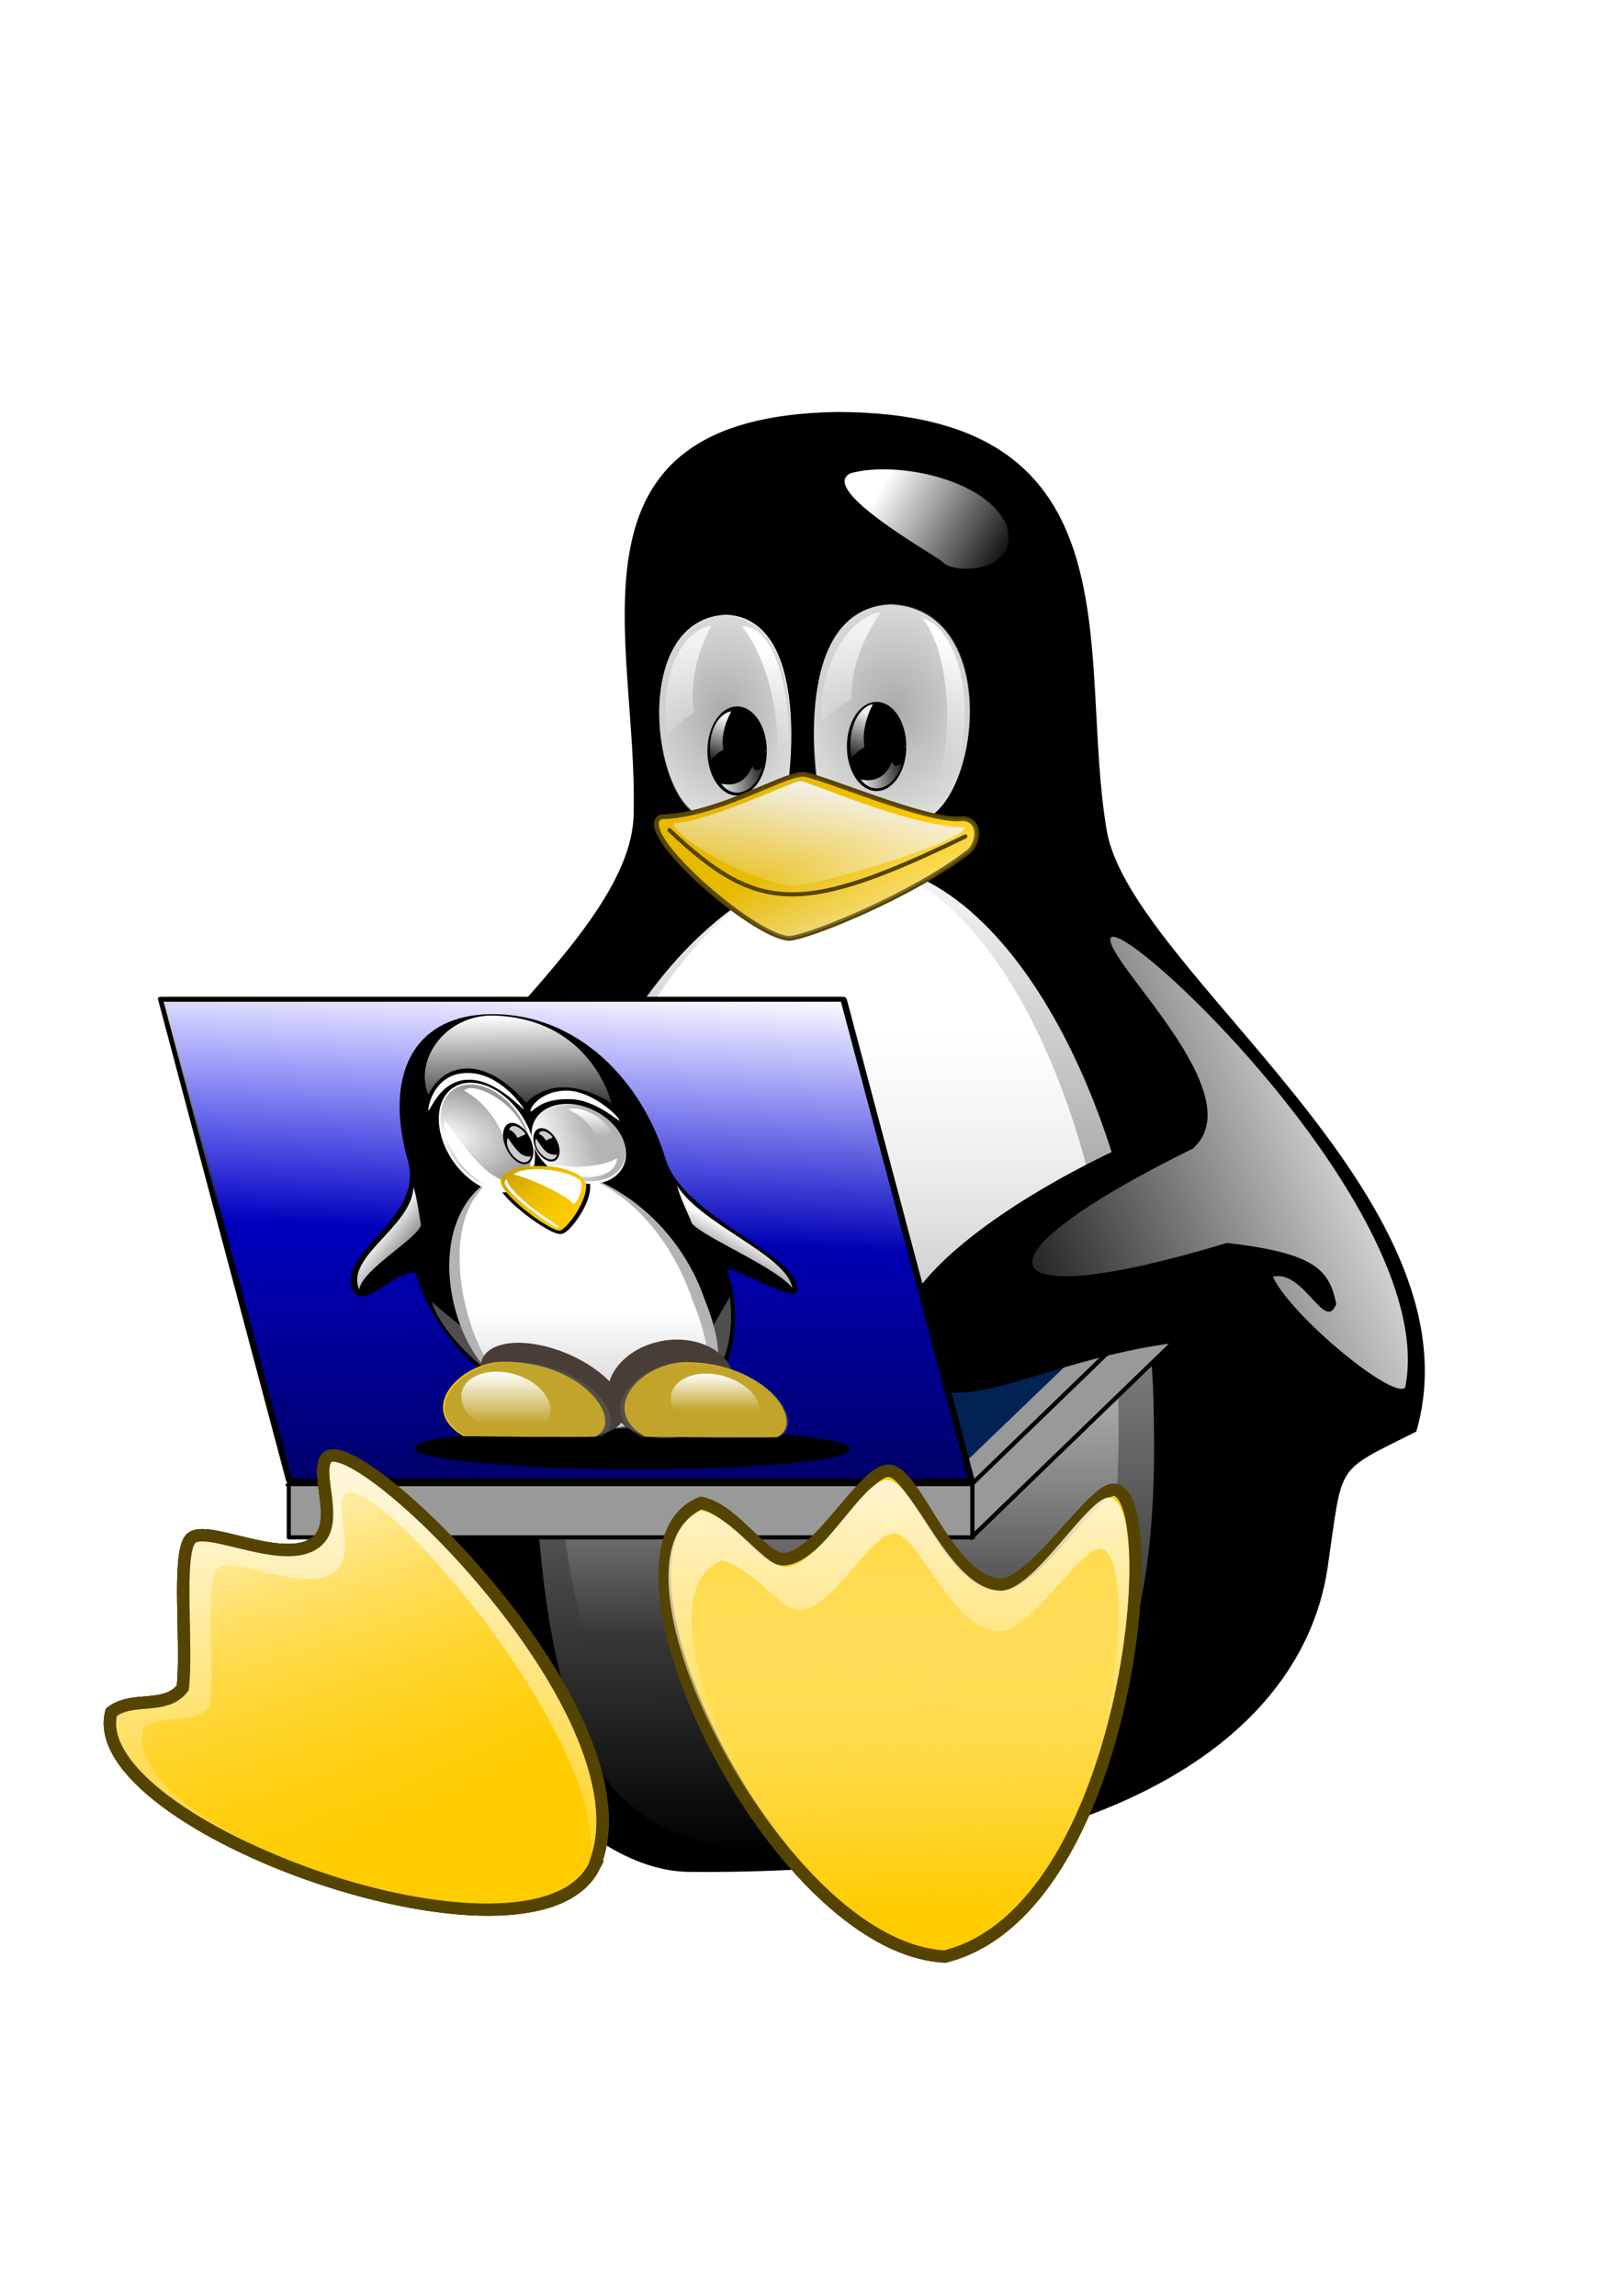 <?xml version="1.0" encoding="UTF-8" standalone="no"?>
<!-- Created with Inkscape (http://www.inkscape.org/) -->

<svg
   xmlns:dc="http://purl.org/dc/elements/1.1/"
   xmlns:cc="http://creativecommons.org/ns#"
   xmlns:rdf="http://www.w3.org/1999/02/22-rdf-syntax-ns#"
   xmlns:svg="http://www.w3.org/2000/svg"
   xmlns="http://www.w3.org/2000/svg"
   xmlns:xlink="http://www.w3.org/1999/xlink"
   xmlns:sodipodi="http://sodipodi.sourceforge.net/DTD/sodipodi-0.dtd"
   xmlns:inkscape="http://www.inkscape.org/namespaces/inkscape"
   width="210mm"
   height="297mm"
   id="svg2"
   version="1.1"
   inkscape:version="0.47 r22583"
   sodipodi:docname="Tux_laptop_v1-1.svg">
  <defs
     id="defs4">
    <linearGradient
       inkscape:collect="always"
       id="linearGradient3936">
      <stop
         style="stop-color:#ffcc00;stop-opacity:1;"
         offset="0"
         id="stop3938" />
      <stop
         style="stop-color:#ffcc00;stop-opacity:0;"
         offset="1"
         id="stop3940" />
    </linearGradient>
    <linearGradient
       inkscape:collect="always"
       id="linearGradient3915">
      <stop
         style="stop-color:#ffd42a;stop-opacity:1;"
         offset="0"
         id="stop3919" />
      <stop
         style="stop-color:#ffd42a;stop-opacity:0"
         offset="1"
         id="stop3921" />
    </linearGradient>
    <linearGradient
       inkscape:collect="always"
       id="linearGradient3904">
      <stop
         style="stop-color:#fff6d5;stop-opacity:1;"
         offset="0"
         id="stop3906" />
      <stop
         style="stop-color:#fff6d5;stop-opacity:0;"
         offset="1"
         id="stop3908" />
    </linearGradient>
    <linearGradient
       inkscape:collect="always"
       id="linearGradient3894">
      <stop
         style="stop-color:#fff6d5;stop-opacity:1;"
         offset="0"
         id="stop3896" />
      <stop
         style="stop-color:#fff6d5;stop-opacity:0;"
         offset="1"
         id="stop3898" />
    </linearGradient>
    <linearGradient
       inkscape:collect="always"
       id="linearGradient3102">
      <stop
         style="stop-color:#ffffff;stop-opacity:1;"
         offset="0"
         id="stop3104" />
      <stop
         style="stop-color:#ffffff;stop-opacity:0;"
         offset="1"
         id="stop3106" />
    </linearGradient>
    <linearGradient
       inkscape:collect="always"
       id="linearGradient3084">
      <stop
         style="stop-color:#000000;stop-opacity:1;"
         offset="0"
         id="stop3086" />
      <stop
         style="stop-color:#000000;stop-opacity:0;"
         offset="1"
         id="stop3088" />
    </linearGradient>
    <linearGradient
       id="linearGradient4592"
       inkscape:collect="always">
      <stop
         id="stop4594"
         offset="0"
         style="stop-color:#000000;stop-opacity:1" />
      <stop
         id="stop4596"
         offset="1"
         style="stop-color:#ffffff;stop-opacity:0" />
    </linearGradient>
    <linearGradient
       inkscape:collect="always"
       id="linearGradient3923">
      <stop
         style="stop-color:#ffffff;stop-opacity:1;"
         offset="0"
         id="stop3925" />
      <stop
         style="stop-color:#ffffff;stop-opacity:0;"
         offset="1"
         id="stop3927" />
    </linearGradient>
    <linearGradient
       inkscape:collect="always"
       id="linearGradient3913">
      <stop
         style="stop-color:#000000;stop-opacity:1;"
         offset="0"
         id="stop3915" />
      <stop
         style="stop-color:#000000;stop-opacity:0;"
         offset="1"
         id="stop3917" />
    </linearGradient>
    <linearGradient
       inkscape:collect="always"
       id="linearGradient3903">
      <stop
         style="stop-color:#000000;stop-opacity:1;"
         offset="0"
         id="stop3905" />
      <stop
         style="stop-color:#000000;stop-opacity:0;"
         offset="1"
         id="stop3907" />
    </linearGradient>
    <linearGradient
       inkscape:collect="always"
       id="linearGradient3868">
      <stop
         style="stop-color:#ffffff;stop-opacity:1;"
         offset="0"
         id="stop3870" />
      <stop
         style="stop-color:#ffffff;stop-opacity:0;"
         offset="1"
         id="stop3872" />
    </linearGradient>
    <linearGradient
       inkscape:collect="always"
       id="linearGradient3717">
      <stop
         style="stop-color:#fff6d5;stop-opacity:1;"
         offset="0"
         id="stop3719" />
      <stop
         style="stop-color:#fff6d5;stop-opacity:0;"
         offset="1"
         id="stop3721" />
    </linearGradient>
    <linearGradient
       inkscape:collect="always"
       id="linearGradient3706">
      <stop
         style="stop-color:#d4aa00;stop-opacity:1;"
         offset="0"
         id="stop3708" />
      <stop
         style="stop-color:#d4aa00;stop-opacity:0;"
         offset="1"
         id="stop3710" />
    </linearGradient>
    <linearGradient
       inkscape:collect="always"
       id="linearGradient3692">
      <stop
         style="stop-color:#fff6d5;stop-opacity:1;"
         offset="0"
         id="stop3694" />
      <stop
         style="stop-color:#fff6d5;stop-opacity:0;"
         offset="1"
         id="stop3696" />
    </linearGradient>
    <linearGradient
       inkscape:collect="always"
       id="linearGradient3681">
      <stop
         style="stop-color:#000000;stop-opacity:1;"
         offset="0"
         id="stop3683" />
      <stop
         style="stop-color:#d4aa00;stop-opacity:0.247"
         offset="1"
         id="stop3685" />
    </linearGradient>
    <linearGradient
       inkscape:collect="always"
       id="linearGradient3984">
      <stop
         style="stop-color:#ffffff;stop-opacity:1;"
         offset="0"
         id="stop3986" />
      <stop
         style="stop-color:#ffffff;stop-opacity:0;"
         offset="1"
         id="stop3988" />
    </linearGradient>
    <linearGradient
       inkscape:collect="always"
       id="linearGradient3874">
      <stop
         style="stop-color:#ececec;stop-opacity:1;"
         offset="0"
         id="stop3876" />
      <stop
         style="stop-color:#ececec;stop-opacity:0;"
         offset="1"
         id="stop3878" />
    </linearGradient>
    <linearGradient
       inkscape:collect="always"
       id="linearGradient3837">
      <stop
         style="stop-color:#ffcc00;stop-opacity:1;"
         offset="0"
         id="stop3839" />
      <stop
         style="stop-color:#aa8800;stop-opacity:0.384"
         offset="1"
         id="stop3841" />
    </linearGradient>
    <linearGradient
       inkscape:collect="always"
       id="linearGradient3801">
      <stop
         style="stop-color:#ffffff;stop-opacity:1;"
         offset="0"
         id="stop3803" />
      <stop
         style="stop-color:#ffffff;stop-opacity:0;"
         offset="1"
         id="stop3805" />
    </linearGradient>
    <linearGradient
       inkscape:collect="always"
       id="linearGradient3710">
      <stop
         style="stop-color:#ffffff;stop-opacity:1;"
         offset="0"
         id="stop3712" />
      <stop
         style="stop-color:#ffffff;stop-opacity:0;"
         offset="1"
         id="stop3714" />
    </linearGradient>
    <linearGradient
       inkscape:collect="always"
       id="linearGradient3691">
      <stop
         style="stop-color:#f2f2f2;stop-opacity:1;"
         offset="0"
         id="stop3693" />
      <stop
         style="stop-color:#f2f2f2;stop-opacity:0;"
         offset="1"
         id="stop3695" />
    </linearGradient>
    <linearGradient
       inkscape:collect="always"
       id="linearGradient3656">
      <stop
         style="stop-color:#999999;stop-opacity:1;"
         offset="0"
         id="stop3658" />
      <stop
         style="stop-color:#999999;stop-opacity:0.209"
         offset="1"
         id="stop3660" />
    </linearGradient>
    <inkscape:perspective
       sodipodi:type="inkscape:persp3d"
       inkscape:vp_x="80.626215 : 94.447313 : 1"
       inkscape:vp_y="-958.52057 : 240.15913 : 0"
       inkscape:vp_z="337.68623 : 226.30462 : 1"
       inkscape:persp3d-origin="309.72132 : 63.575455 : 1"
       id="perspective10" />
    <inkscape:perspective
       id="perspective2824"
       inkscape:persp3d-origin="0.5 : 0.33333333 : 1"
       inkscape:vp_z="1 : 0.5 : 1"
       inkscape:vp_y="0 : 1000 : 0"
       inkscape:vp_x="0 : 0.5 : 1"
       sodipodi:type="inkscape:persp3d" />
    <radialGradient
       inkscape:collect="always"
       xlink:href="#linearGradient3656"
       id="radialGradient3662"
       cx="285.757"
       cy="360.703"
       fx="285.757"
       fy="360.703"
       r="14.329"
       gradientTransform="matrix(1.647,-3.7435347e-7,4.8420261e-7,2.131,-188.159,-410.122)"
       gradientUnits="userSpaceOnUse" />
    <linearGradient
       inkscape:collect="always"
       xlink:href="#linearGradient3691"
       id="linearGradient3697"
       x1="276.459"
       y1="342.365"
       x2="269.549"
       y2="365.76"
       gradientUnits="userSpaceOnUse" />
    <radialGradient
       inkscape:collect="always"
       xlink:href="#linearGradient3656"
       id="radialGradient3701"
       gradientUnits="userSpaceOnUse"
       gradientTransform="matrix(-1.934,-4.0604708e-7,-5.6850029e-7,2.311,872.406,-475.934)"
       cx="285.757"
       cy="360.703"
       fx="285.757"
       fy="360.703"
       r="14.329" />
    <linearGradient
       inkscape:collect="always"
       xlink:href="#linearGradient3691"
       id="linearGradient3705"
       gradientUnits="userSpaceOnUse"
       x1="276.459"
       y1="342.365"
       x2="269.549"
       y2="365.76"
       gradientTransform="matrix(1.039,0,-0.127,1,69.532,-2.932)" />
    <linearGradient
       inkscape:collect="always"
       xlink:href="#linearGradient3710"
       id="linearGradient3716"
       x1="290.589"
       y1="344.374"
       x2="296.715"
       y2="367.698"
       gradientUnits="userSpaceOnUse" />
    <linearGradient
       inkscape:collect="always"
       xlink:href="#linearGradient3710"
       id="linearGradient3720"
       gradientUnits="userSpaceOnUse"
       x1="292.814"
       y1="342.542"
       x2="302.619"
       y2="372.095"
       gradientTransform="matrix(0.751,0,-0.098,1,144.597,-1.71)" />
    <linearGradient
       inkscape:collect="always"
       xlink:href="#linearGradient3691"
       id="linearGradient3750"
       gradientUnits="userSpaceOnUse"
       x1="276.459"
       y1="342.365"
       x2="269.549"
       y2="365.76"
       gradientTransform="matrix(0.465,0,0,0.441,153.981,208.583)" />
    <linearGradient
       inkscape:collect="always"
       xlink:href="#linearGradient3691"
       id="linearGradient3754"
       gradientUnits="userSpaceOnUse"
       gradientTransform="matrix(0.491,0,0,0.491,178.089,189.977)"
       x1="276.459"
       y1="342.365"
       x2="269.549"
       y2="365.76" />
    <linearGradient
       inkscape:collect="always"
       xlink:href="#linearGradient3691"
       id="linearGradient3758"
       gradientUnits="userSpaceOnUse"
       gradientTransform="matrix(-0.187,-0.382,0.231,-0.308,287.758,585.341)"
       x1="283.096"
       y1="336.313"
       x2="267.447"
       y2="370.051" />
    <linearGradient
       inkscape:collect="always"
       xlink:href="#linearGradient3691"
       id="linearGradient3768"
       gradientUnits="userSpaceOnUse"
       gradientTransform="matrix(-0.187,-0.382,0.231,-0.308,256.942,586.287)"
       x1="283.096"
       y1="336.313"
       x2="267.447"
       y2="370.051" />
    <linearGradient
       inkscape:collect="always"
       xlink:href="#linearGradient3801"
       id="linearGradient3807"
       x1="316.483"
       y1="309.364"
       x2="345.369"
       y2="326.475"
       gradientUnits="userSpaceOnUse"
       gradientTransform="matrix(2.214,0,0,2.214,-271.332,-444.703)" />
    <linearGradient
       inkscape:collect="always"
       xlink:href="#linearGradient3837"
       id="linearGradient3843"
       x1="326.19"
       y1="398.557"
       x2="267.051"
       y2="379.951"
       gradientUnits="userSpaceOnUse"
       gradientTransform="matrix(2.214,0,0,2.214,-271.332,-444.703)" />
    <linearGradient
       inkscape:collect="always"
       xlink:href="#linearGradient3691"
       id="linearGradient3845"
       x1="305.764"
       y1="378.298"
       x2="300.416"
       y2="407.572"
       gradientUnits="userSpaceOnUse"
       gradientTransform="matrix(2.214,0,0,2.214,-276.355,-455.585)" />
    <linearGradient
       inkscape:collect="always"
       xlink:href="#linearGradient3691"
       id="linearGradient3855"
       x1="310.148"
       y1="408.608"
       x2="302.929"
       y2="390.002"
       gradientUnits="userSpaceOnUse"
       gradientTransform="matrix(2.214,0,0,2.214,-271.332,-444.703)" />
    <linearGradient
       inkscape:collect="always"
       xlink:href="#linearGradient3874"
       id="linearGradient3880"
       x1="427.485"
       y1="446.859"
       x2="335.615"
       y2="486.076"
       gradientUnits="userSpaceOnUse"
       gradientTransform="matrix(2.214,0,0,2.214,-271.332,-444.703)" />
    <linearGradient
       inkscape:collect="always"
       xlink:href="#linearGradient3984"
       id="linearGradient3990"
       x1="307.421"
       y1="428.471"
       x2="307.421"
       y2="561.662"
       gradientUnits="userSpaceOnUse"
       gradientTransform="matrix(2.214,0,0,2.214,-271.332,-444.703)" />
    <linearGradient
       inkscape:collect="always"
       xlink:href="#linearGradient3691"
       id="linearGradient3669"
       x1="307.474"
       y1="397.844"
       x2="308.817"
       y2="610.323"
       gradientUnits="userSpaceOnUse"
       gradientTransform="matrix(2.214,0,0,2.214,-271.332,-444.703)" />
    <linearGradient
       inkscape:collect="always"
       xlink:href="#linearGradient3681"
       id="linearGradient3687"
       x1="145.551"
       y1="486.611"
       x2="180.206"
       y2="591.681"
       gradientUnits="userSpaceOnUse"
       gradientTransform="matrix(2.214,0,0,2.214,-271.332,-444.703)" />
    <linearGradient
       inkscape:collect="always"
       xlink:href="#linearGradient3692"
       id="linearGradient3698"
       x1="248.653"
       y1="614.413"
       x2="225.575"
       y2="597.026"
       gradientUnits="userSpaceOnUse"
       gradientTransform="matrix(0.958,0,0,0.958,12.09,53.805)" />
    <linearGradient
       inkscape:collect="always"
       xlink:href="#linearGradient3692"
       id="linearGradient3702"
       gradientUnits="userSpaceOnUse"
       gradientTransform="matrix(0.958,0,0,0.958,3.65,21.091)"
       x1="248.653"
       y1="614.413"
       x2="228.707"
       y2="604.809" />
    <linearGradient
       inkscape:collect="always"
       xlink:href="#linearGradient3706"
       id="linearGradient3712"
       x1="348.114"
       y1="551.848"
       x2="322.129"
       y2="602.114"
       gradientUnits="userSpaceOnUse"
       gradientTransform="matrix(2.214,0,0,2.214,-271.332,-444.703)" />
    <linearGradient
       inkscape:collect="always"
       xlink:href="#linearGradient3717"
       id="linearGradient3723"
       x1="332.824"
       y1="633.101"
       x2="333.067"
       y2="611.162"
       gradientUnits="userSpaceOnUse"
       gradientTransform="matrix(0.958,0,0,0.99,10.667,40.572)" />
    <inkscape:perspective
       id="perspective4045"
       inkscape:persp3d-origin="0.5 : 0.33333333 : 1"
       inkscape:vp_z="1 : 0.5 : 1"
       inkscape:vp_y="0 : 1000 : 0"
       inkscape:vp_x="0 : 0.5 : 1"
       sodipodi:type="inkscape:persp3d" />
    <filter
       color-interpolation-filters="sRGB"
       inkscape:collect="always"
       id="filter3748"
       x="-0.05"
       width="1.1"
       y="-0.511"
       height="2.021">
      <feGaussianBlur
         inkscape:collect="always"
         stdDeviation="12.778"
         id="feGaussianBlur3750" />
    </filter>
    <linearGradient
       gradientTransform="translate(-455.312,-189.848)"
       inkscape:collect="always"
       xlink:href="#linearGradient3954"
       id="linearGradient3960"
       x1="92.689"
       y1="451.614"
       x2="175.121"
       y2="530.498"
       gradientUnits="userSpaceOnUse" />
    <linearGradient
       inkscape:collect="always"
       id="linearGradient3954">
      <stop
         style="stop-color:#ffffff;stop-opacity:1;"
         offset="0"
         id="stop3956" />
      <stop
         style="stop-color:#ffffff;stop-opacity:0;"
         offset="1"
         id="stop3958" />
    </linearGradient>
    <filter
       color-interpolation-filters="sRGB"
       inkscape:collect="always"
       id="filter3920">
      <feGaussianBlur
         inkscape:collect="always"
         stdDeviation="0.982"
         id="feGaussianBlur3922" />
    </filter>
    <linearGradient
       gradientTransform="translate(-455.312,-189.848)"
       inkscape:collect="always"
       xlink:href="#linearGradient3962"
       id="linearGradient3968"
       x1="698.128"
       y1="453.586"
       x2="617.15"
       y2="564.782"
       gradientUnits="userSpaceOnUse" />
    <linearGradient
       inkscape:collect="always"
       id="linearGradient3962">
      <stop
         style="stop-color:#ffffff;stop-opacity:1;"
         offset="0"
         id="stop3964" />
      <stop
         style="stop-color:#ffffff;stop-opacity:0;"
         offset="1"
         id="stop3966" />
    </linearGradient>
    <filter
       color-interpolation-filters="sRGB"
       inkscape:collect="always"
       id="filter3916">
      <feGaussianBlur
         inkscape:collect="always"
         stdDeviation="0.982"
         id="feGaussianBlur3918" />
    </filter>
    <linearGradient
       gradientTransform="matrix(1.126,0,0,1.209,-520.892,-336.901)"
       inkscape:collect="always"
       xlink:href="#linearGradient3986"
       id="linearGradient3992"
       x1="409.329"
       y1="622.749"
       x2="409.187"
       y2="876.948"
       gradientUnits="userSpaceOnUse" />
    <linearGradient
       id="linearGradient3986">
      <stop
         style="stop-color:#ffffff;stop-opacity:1;"
         offset="0"
         id="stop3988-1" />
      <stop
         style="stop-color:#ffffff;stop-opacity:0;"
         offset="1"
         id="stop3990" />
    </linearGradient>
    <filter
       color-interpolation-filters="sRGB"
       inkscape:collect="always"
       id="filter3826"
       x="-0.455"
       width="1.91"
       y="-0.524"
       height="2.048">
      <feGaussianBlur
         inkscape:collect="always"
         stdDeviation="27.177"
         id="feGaussianBlur3828" />
    </filter>
    <radialGradient
       inkscape:collect="always"
       xlink:href="#linearGradient3914"
       id="radialGradient3920"
       cx="427.811"
       cy="359.408"
       fx="427.811"
       fy="359.408"
       r="130.362"
       gradientTransform="matrix(1.929,-0.017,0.009,1.779,-400.707,-271.488)"
       gradientUnits="userSpaceOnUse" />
    <linearGradient
       inkscape:collect="always"
       id="linearGradient3914">
      <stop
         style="stop-color:#ffffff;stop-opacity:1;"
         offset="0"
         id="stop3916" />
      <stop
         style="stop-color:#999999;stop-opacity:1"
         offset="1"
         id="stop3918" />
    </linearGradient>
    <filter
       color-interpolation-filters="sRGB"
       inkscape:collect="always"
       id="filter3860">
      <feGaussianBlur
         inkscape:collect="always"
         stdDeviation="7.652"
         id="feGaussianBlur3862" />
    </filter>
    <linearGradient
       inkscape:collect="always"
       xlink:href="#linearGradient3730"
       id="linearGradient4062"
       gradientUnits="userSpaceOnUse"
       x1="481.668"
       y1="16.746"
       x2="487.648"
       y2="270.932"
       gradientTransform="matrix(0.79,0,0,0.854,-433.115,-166.84)" />
    <linearGradient
       inkscape:collect="always"
       id="linearGradient3730">
      <stop
         style="stop-color:#ffffff;stop-opacity:1;"
         offset="0"
         id="stop3732" />
      <stop
         style="stop-color:#ffffff;stop-opacity:0"
         offset="1"
         id="stop3734" />
    </linearGradient>
    <filter
       color-interpolation-filters="sRGB"
       inkscape:collect="always"
       id="filter4140">
      <feGaussianBlur
         inkscape:collect="always"
         stdDeviation="2.379"
         id="feGaussianBlur4142" />
    </filter>
    <filter
       color-interpolation-filters="sRGB"
       inkscape:collect="always"
       id="filter4112"
       x="-0.052"
       width="1.104"
       y="-0.117"
       height="1.233">
      <feGaussianBlur
         inkscape:collect="always"
         stdDeviation="3.512"
         id="feGaussianBlur4114" />
    </filter>
    <filter
       color-interpolation-filters="sRGB"
       inkscape:collect="always"
       id="filter4108"
       x="-0.05"
       width="1.101"
       y="-0.126"
       height="1.253">
      <feGaussianBlur
         inkscape:collect="always"
         stdDeviation="3.055"
         id="feGaussianBlur4110" />
    </filter>
    <filter
       color-interpolation-filters="sRGB"
       inkscape:collect="always"
       id="filter3864">
      <feGaussianBlur
         inkscape:collect="always"
         stdDeviation="2.81"
         id="feGaussianBlur3866" />
    </filter>
    <filter
       color-interpolation-filters="sRGB"
       inkscape:collect="always"
       id="filter3997"
       x="-0.239"
       width="1.477"
       y="-0.272"
       height="1.544">
      <feGaussianBlur
         inkscape:collect="always"
         stdDeviation="18.337"
         id="feGaussianBlur3999" />
    </filter>
    <filter
       color-interpolation-filters="sRGB"
       inkscape:collect="always"
       id="filter3993"
       x="-0.238"
       width="1.476"
       y="-0.27"
       height="1.54">
      <feGaussianBlur
         inkscape:collect="always"
         stdDeviation="18.278"
         id="feGaussianBlur3995" />
    </filter>
    <filter
       color-interpolation-filters="sRGB"
       inkscape:collect="always"
       id="filter3724"
       x="-0.074"
       width="1.147"
       y="-0.137"
       height="1.275">
      <feGaussianBlur
         inkscape:collect="always"
         stdDeviation="8.309"
         id="feGaussianBlur3726" />
    </filter>
    <linearGradient
       inkscape:collect="always"
       xlink:href="#linearGradient3621"
       id="linearGradient3650"
       gradientUnits="userSpaceOnUse"
       x1="573.96"
       y1="726.689"
       x2="573.96"
       y2="829.029" />
    <linearGradient
       inkscape:collect="always"
       id="linearGradient3621">
      <stop
         style="stop-color:#ffffff;stop-opacity:1;"
         offset="0"
         id="stop3623" />
      <stop
         style="stop-color:#ffffff;stop-opacity:0"
         offset="1"
         id="stop3625" />
    </linearGradient>
    <linearGradient
       inkscape:collect="always"
       xlink:href="#linearGradient3621"
       id="linearGradient3654"
       gradientUnits="userSpaceOnUse"
       x1="573.96"
       y1="726.689"
       x2="573.96"
       y2="798.054" />
    <filter
       color-interpolation-filters="sRGB"
       inkscape:collect="always"
       id="filter3872">
      <feGaussianBlur
         inkscape:collect="always"
         stdDeviation="2.177"
         id="feGaussianBlur3874" />
    </filter>
    <filter
       color-interpolation-filters="sRGB"
       inkscape:collect="always"
       id="filter5346">
      <feGaussianBlur
         inkscape:collect="always"
         stdDeviation="0.901"
         id="feGaussianBlur5348" />
    </filter>
    <filter
       color-interpolation-filters="sRGB"
       inkscape:collect="always"
       id="filter5234"
       x="-0.149"
       width="1.299"
       y="-0.109"
       height="1.218">
      <feGaussianBlur
         inkscape:collect="always"
         stdDeviation="2.147"
         id="feGaussianBlur5236" />
    </filter>
    <filter
       color-interpolation-filters="sRGB"
       inkscape:collect="always"
       id="filter5218"
       x="-0.119"
       width="1.239"
       y="-0.134"
       height="1.267">
      <feGaussianBlur
         inkscape:collect="always"
         stdDeviation="1.275"
         id="feGaussianBlur5220" />
    </filter>
    <linearGradient
       inkscape:collect="always"
       xlink:href="#linearGradient3946"
       id="linearGradient3952"
       x1="581.49"
       y1="358.136"
       x2="422.514"
       y2="358.136"
       gradientUnits="userSpaceOnUse" />
    <linearGradient
       inkscape:collect="always"
       id="linearGradient3946">
      <stop
         style="stop-color:#b3b3b3;stop-opacity:1"
         offset="0"
         id="stop3948" />
      <stop
         style="stop-color:#b3b3b3;stop-opacity:0;"
         offset="1"
         id="stop3950" />
    </linearGradient>
    <linearGradient
       gradientTransform="translate(-455.312,-189.848)"
       inkscape:collect="always"
       xlink:href="#linearGradient4196"
       id="linearGradient4202"
       x1="500.668"
       y1="218.216"
       x2="504.845"
       y2="271.116"
       gradientUnits="userSpaceOnUse" />
    <linearGradient
       inkscape:collect="always"
       id="linearGradient4196">
      <stop
         style="stop-color:#ffffff;stop-opacity:1;"
         offset="0"
         id="stop4198" />
      <stop
         style="stop-color:#ffffff;stop-opacity:0;"
         offset="1"
         id="stop4200" />
    </linearGradient>
    <filter
       color-interpolation-filters="sRGB"
       inkscape:collect="always"
       id="filter4180">
      <feGaussianBlur
         inkscape:collect="always"
         stdDeviation="1.6"
         id="feGaussianBlur4182" />
    </filter>
    <filter
       color-interpolation-filters="sRGB"
       inkscape:collect="always"
       id="filter4192"
       x="-0.047"
       width="1.094"
       y="-0.14"
       height="1.28">
      <feGaussianBlur
         inkscape:collect="always"
         stdDeviation="2.115"
         id="feGaussianBlur4194" />
    </filter>
    <filter
       color-interpolation-filters="sRGB"
       inkscape:collect="always"
       id="filter5342">
      <feGaussianBlur
         inkscape:collect="always"
         stdDeviation="0.893"
         id="feGaussianBlur5344" />
    </filter>
    <filter
       color-interpolation-filters="sRGB"
       inkscape:collect="always"
       id="filter5254"
       x="-0.139"
       width="1.277"
       y="-0.107"
       height="1.215">
      <feGaussianBlur
         inkscape:collect="always"
         stdDeviation="1.82"
         id="feGaussianBlur5256" />
    </filter>
    <filter
       color-interpolation-filters="sRGB"
       inkscape:collect="always"
       id="filter5330"
       x="-0.115"
       width="1.23"
       y="-0.139"
       height="1.279">
      <feGaussianBlur
         inkscape:collect="always"
         stdDeviation="1.04"
         id="feGaussianBlur5332" />
    </filter>
    <inkscape:path-effect
       effect="skeletal"
       id="path-effect5372"
       is_visible="true"
       pattern="m -419.88,-179.724 0,10 10,-5 z"
       copytype="single_stretched"
       prop_scale="1"
       scale_y_rel="false"
       spacing="0"
       normal_offset="0"
       tang_offset="0"
       prop_units="false"
       vertical_pattern="false"
       fuse_tolerance="0" />
    <linearGradient
       gradientTransform="translate(-455.312,-189.848)"
       inkscape:collect="always"
       xlink:href="#linearGradient3976"
       id="linearGradient3982"
       x1="310.338"
       y1="309.072"
       x2="426.962"
       y2="451.289"
       gradientUnits="userSpaceOnUse" />
    <linearGradient
       id="linearGradient3976">
      <stop
         style="stop-color:#a68500;stop-opacity:1;"
         offset="0"
         id="stop3978" />
      <stop
         style="stop-color:#ffcc00;stop-opacity:0;"
         offset="1"
         id="stop3980" />
    </linearGradient>
    <linearGradient
       inkscape:collect="always"
       xlink:href="#linearGradient3954"
       id="linearGradient4695"
       gradientUnits="userSpaceOnUse"
       gradientTransform="translate(-455.312,-189.848)"
       x1="92.689"
       y1="451.614"
       x2="175.121"
       y2="530.498" />
    <linearGradient
       inkscape:collect="always"
       xlink:href="#linearGradient3962"
       id="linearGradient4697"
       gradientUnits="userSpaceOnUse"
       gradientTransform="translate(-455.312,-189.848)"
       x1="698.128"
       y1="453.586"
       x2="617.15"
       y2="564.782" />
    <linearGradient
       inkscape:collect="always"
       xlink:href="#linearGradient3986"
       id="linearGradient4699"
       gradientUnits="userSpaceOnUse"
       gradientTransform="matrix(0.167,0,0,0.179,-63.304,552.717)"
       x1="409.329"
       y1="622.749"
       x2="409.187"
       y2="876.948" />
    <radialGradient
       inkscape:collect="always"
       xlink:href="#linearGradient3914"
       id="radialGradient4701"
       gradientUnits="userSpaceOnUse"
       gradientTransform="matrix(1.929,-0.017,0.009,1.779,-400.707,-271.488)"
       cx="427.811"
       cy="359.408"
       fx="427.811"
       fy="359.408"
       r="130.362" />
    <linearGradient
       inkscape:collect="always"
       xlink:href="#linearGradient3730"
       id="linearGradient4703"
       gradientUnits="userSpaceOnUse"
       gradientTransform="matrix(0.79,0,0,0.854,-433.115,-166.84)"
       x1="481.668"
       y1="16.746"
       x2="487.648"
       y2="270.932" />
    <linearGradient
       inkscape:collect="always"
       xlink:href="#linearGradient3621"
       id="linearGradient4705"
       gradientUnits="userSpaceOnUse"
       x1="573.96"
       y1="726.689"
       x2="573.96"
       y2="829.029" />
    <linearGradient
       inkscape:collect="always"
       xlink:href="#linearGradient3621"
       id="linearGradient4707"
       gradientUnits="userSpaceOnUse"
       x1="573.96"
       y1="726.689"
       x2="573.96"
       y2="798.054" />
    <linearGradient
       inkscape:collect="always"
       xlink:href="#linearGradient3946"
       id="linearGradient4709"
       gradientUnits="userSpaceOnUse"
       x1="581.49"
       y1="358.136"
       x2="422.514"
       y2="358.136" />
    <linearGradient
       inkscape:collect="always"
       xlink:href="#linearGradient4196"
       id="linearGradient4711"
       gradientUnits="userSpaceOnUse"
       gradientTransform="translate(-455.312,-189.848)"
       x1="500.668"
       y1="218.216"
       x2="504.845"
       y2="271.116" />
    <linearGradient
       inkscape:collect="always"
       xlink:href="#linearGradient3976"
       id="linearGradient4713"
       gradientUnits="userSpaceOnUse"
       gradientTransform="matrix(0.148,0,0,0.148,-53.597,574.483)"
       x1="310.338"
       y1="309.072"
       x2="426.962"
       y2="451.289" />
    <linearGradient
       inkscape:collect="always"
       xlink:href="#linearGradient3868"
       id="linearGradient3875"
       x1="185.412"
       y1="511.758"
       x2="202.431"
       y2="593.117"
       gradientUnits="userSpaceOnUse"
       gradientTransform="matrix(2.214,0,0,2.214,-231.618,-333.687)" />
    <linearGradient
       inkscape:collect="always"
       xlink:href="#linearGradient3903"
       id="linearGradient3909"
       x1="215.399"
       y1="635.715"
       x2="213.827"
       y2="586.451"
       gradientUnits="userSpaceOnUse"
       gradientTransform="matrix(2.214,0,0,2.214,-271.332,-444.703)" />
    <linearGradient
       inkscape:collect="always"
       xlink:href="#linearGradient3913"
       id="linearGradient3919"
       x1="324.933"
       y1="643.052"
       x2="322.129"
       y2="579.401"
       gradientUnits="userSpaceOnUse"
       gradientTransform="matrix(2.214,0,0,2.184,-271.332,-428.868)" />
    <linearGradient
       inkscape:collect="always"
       xlink:href="#linearGradient3923"
       id="linearGradient3929"
       x1="317.595"
       y1="535.091"
       x2="322.129"
       y2="590.119"
       gradientUnits="userSpaceOnUse"
       gradientTransform="matrix(2.214,0,0,2.176,-271.332,-421.054)" />
    <radialGradient
       inkscape:collect="always"
       xlink:href="#linearGradient4592"
       id="radialGradient4590"
       cx="697.867"
       cy="713.05"
       fx="697.867"
       fy="713.05"
       r="168.045"
       gradientTransform="matrix(1.015,0.78,-0.342,0.769,116.436,-243.538)"
       gradientUnits="userSpaceOnUse" />
    <linearGradient
       inkscape:collect="always"
       xlink:href="#linearGradient3084"
       id="linearGradient3090"
       x1="163.419"
       y1="925.348"
       x2="157.022"
       y2="514.9"
       gradientUnits="userSpaceOnUse"
       gradientTransform="translate(-60.15,-3.858)" />
    <linearGradient
       inkscape:collect="always"
       xlink:href="#linearGradient3102"
       id="linearGradient3108"
       x1="107.697"
       y1="497.926"
       x2="101.241"
       y2="627.542"
       gradientUnits="userSpaceOnUse"
       gradientTransform="translate(-0.151,-2.315)" />
    <linearGradient
       inkscape:collect="always"
       xlink:href="#linearGradient3894"
       id="linearGradient3900"
       x1="433.207"
       y1="719.068"
       x2="438.427"
       y2="935.299"
       gradientUnits="userSpaceOnUse" />
    <linearGradient
       inkscape:collect="always"
       xlink:href="#linearGradient3904"
       id="linearGradient3910"
       x1="181.212"
       y1="736.68"
       x2="189.096"
       y2="944.62"
       gradientUnits="userSpaceOnUse" />
    <linearGradient
       inkscape:collect="always"
       xlink:href="#linearGradient3915"
       id="linearGradient3924"
       x1="435.444"
       y1="713.849"
       x2="441.409"
       y2="892.199"
       gradientUnits="userSpaceOnUse" />
    <linearGradient
       inkscape:collect="always"
       xlink:href="#linearGradient3936"
       id="linearGradient3942"
       x1="220.997"
       y1="889.768"
       x2="113.976"
       y2="701.886"
       gradientUnits="userSpaceOnUse" />
  </defs>
  <sodipodi:namedview
     id="base"
     pagecolor="#ffffff"
     bordercolor="#666666"
     borderopacity="1.0"
     inkscape:pageopacity="0.0"
     inkscape:pageshadow="2"
     inkscape:zoom="0.47417135"
     inkscape:cx="372.04724"
     inkscape:cy="526.18109"
     inkscape:document-units="px"
     inkscape:current-layer="layer1"
     showgrid="false"
     inkscape:window-width="1024"
     inkscape:window-height="746"
     inkscape:window-x="-4"
     inkscape:window-y="-4"
     inkscape:window-maximized="1"
     showguides="true"
     inkscape:guide-bbox="true"
     inkscape:object-paths="true"
     inkscape:snap-global="false">
    <inkscape:grid
       type="xygrid"
       id="grid4563" />
  </sodipodi:namedview>
  <g
     inkscape:label="Capa 1"
     inkscape:groupmode="layer"
     id="layer1">
    <g
       id="g3946">
      <path
         sodipodi:nodetypes="cscccccc"
         id="path2830"
         d="m 337.645,914.141 c -73.902,0 -161.934,-140.529 -164.428,-288.151 -1.337,-79.168 137.762,-160.069 137.762,-228.663 2.236,-84.685 -39.906,-192.546 98.228,-194.782 149.316,0 116.089,118.974 131.055,204.373 12.566,68.739 183.424,179.192 151.435,292.27 -40.072,20.061 -35.921,15.133 -43.315,65.475 -10.192,76.286 -93.348,151.25 -310.738,149.48 z"
         style="fill:#000000;fill-opacity:1;fill-rule:evenodd;stroke:#000000;stroke-width:2.214px;stroke-linecap:butt;stroke-linejoin:miter;stroke-opacity:1" />
      <path
         sodipodi:nodetypes="cccc"
         id="path3605"
         d="m 385.613,381.328 c -20.454,8.286 -27.791,11.399 -45.535,16.275 -22.363,-14.115 -29.593,-95.341 15.202,-97.018 41.361,2.236 30.333,80.743 30.333,80.743 z"
         style="fill:#ffffff;fill-opacity:1;fill-rule:evenodd;stroke:none" />
      <path
         style="fill:#ffffff;fill-opacity:1;fill-rule:evenodd;stroke:none"
         d="m 399.553,380.784 c 23.866,9.01 33.807,13.682 54.511,18.984 26.093,-15.348 33.493,-102.381 -18.773,-104.205 -48.26,2.432 -35.737,85.221 -35.737,85.221 z"
         id="path3620"
         sodipodi:nodetypes="cccc" />
      <path
         sodipodi:nodetypes="ccssc"
         id="path3613"
         d="m 564.287,696.731 c 2.623,143.796 -44.533,213.29 -183.403,209.594 -85.018,-4.687 -118.193,-43.33 -120.561,-231.026 -1.755,-139.148 81.043,-253.203 158.865,-253.203 77.498,0 144.87,135.767 145.098,274.635 z"
         style="fill:url(#linearGradient3669);fill-opacity:1;fill-rule:evenodd;stroke:none" />
      <g
         transform="matrix(2.214,0,0,2.214,-271.332,-444.703)"
         id="g3822">
        <path
           sodipodi:nodetypes="cccc"
           id="path3622"
           d="m 296.609,373.119 c -9.239,3.743 -12.419,5.55 -20.434,7.753 -10.102,-6.376 -13.501,-43.333 6.733,-44.09 18.683,1.01 13.701,36.338 13.701,36.338 z"
           style="opacity:0.837;fill:url(#radialGradient3662);fill-opacity:1;fill-rule:evenodd;stroke:none" />
        <path
           style="fill:url(#linearGradient3697);fill-opacity:1;fill-rule:evenodd;stroke:none"
           d="m 275.908,358.274 c -3.73,2.205 -1.694,1.17 -5.983,4.813 -2.273,-17.393 6.355,-24.047 9.743,-24.047 -5.837,11.096 -3.76,19.234 -3.76,19.234 z"
           id="path3672"
           sodipodi:nodetypes="cccc" />
        <path
           style="fill:url(#linearGradient3716);fill-opacity:1;fill-rule:evenodd;stroke:none"
           d="m 286.441,339.23 c 7.572,-0.585 11.806,16.751 9.761,31.839 -1.353,0.144 -1.446,0.083 -2.715,0.518 2.197,-7.387 -0.271,-24.218 -7.047,-32.357 z"
           id="rect3707"
           sodipodi:nodetypes="cccc" />
      </g>
      <g
         transform="matrix(2.214,0,0,2.214,-271.332,-444.703)"
         id="g3827">
        <path
           style="opacity:0.837;fill:url(#radialGradient3701);fill-opacity:1;fill-rule:evenodd;stroke:none"
           d="m 302.817,373.138 c 10.848,4.06 14.965,6.031 24.376,8.42 12.395,-6.648 15.892,-46.532 -7.865,-47.354 -21.935,1.096 -16.511,38.934 -16.511,38.934 z"
           id="path3699"
           sodipodi:nodetypes="cccc" />
        <path
           sodipodi:nodetypes="cccc"
           id="path3703"
           d="m 310.709,355.342 c -4.153,2.205 -1.907,1.17 -6.823,4.813 -0.158,-17.393 9.645,-24.047 13.163,-24.047 -7.467,11.096 -6.34,19.234 -6.34,19.234 z"
           style="fill:url(#linearGradient3705);fill-opacity:1;fill-rule:evenodd;stroke:none" />
        <path
           sodipodi:nodetypes="cccc"
           id="path3718"
           d="m 326.388,337.52 c 6.285,1.125 12.787,16.507 7.136,34.16 -1.03,0.144 -5.003,4.97 -5.999,5.405 5.673,-6.41 5.961,-30.692 -1.138,-39.565 z"
           style="fill:url(#linearGradient3720);fill-opacity:1;fill-rule:evenodd;stroke:none" />
      </g>
      <g
         transform="matrix(2.214,0,0,2.214,-271.332,-444.703)"
         id="g3817">
        <path
           sodipodi:open="true"
           sodipodi:end="6.2772837"
           sodipodi:start="0"
           d="m 291.429,366.721 c 0,5.16 -2.714,9.344 -6.061,9.344 -3.347,0 -6.061,-4.183 -6.061,-9.344 0,-5.16 2.714,-9.344 6.061,-9.344 3.333,0 6.041,4.15 6.061,9.289"
           sodipodi:ry="9.3439112"
           sodipodi:rx="6.0609155"
           sodipodi:cy="366.72113"
           sodipodi:cx="285.3681"
           id="path3611"
           style="fill:#000000;fill-opacity:1;fill-rule:evenodd;stroke:#000000;stroke-width:1px;stroke-linecap:butt;stroke-linejoin:miter;stroke-opacity:1"
           sodipodi:type="arc"
           transform="translate(30.81,-1.01)" />
        <path
           style="fill:url(#linearGradient3754);fill-opacity:1;fill-rule:evenodd;stroke:none"
           d="m 313.512,365.856 c -1.831,1.083 -0.831,0.574 -2.937,2.363 -1.115,-8.538 3.119,-11.805 4.782,-11.805 -2.865,5.447 -1.845,9.442 -1.845,9.442 z"
           id="path3752"
           sodipodi:nodetypes="cccc" />
        <path
           sodipodi:nodetypes="cccc"
           id="path3756"
           d="m 319.556,369.087 c 0.537,1.212 0.787,1.088 2.296,0.333 -1.658,5.496 -6.41,7.328 -9.181,3.561 5.392,1.214 6.885,-3.894 6.885,-3.894 z"
           style="fill:url(#linearGradient3758);fill-opacity:1;fill-rule:evenodd;stroke:none" />
      </g>
      <g
         transform="matrix(2.214,0,0,2.214,-271.332,-444.703)"
         id="g3812">
        <path
           sodipodi:type="arc"
           style="fill:#000000;fill-opacity:1;fill-rule:evenodd;stroke:#000000;stroke-width:1px;stroke-linecap:butt;stroke-linejoin:miter;stroke-opacity:1"
           id="path3609"
           sodipodi:cx="285.3681"
           sodipodi:cy="366.72113"
           sodipodi:rx="6.0609155"
           sodipodi:ry="9.3439112"
           d="m 291.429,366.721 c 0,5.16 -2.714,9.344 -6.061,9.344 -3.347,0 -6.061,-4.183 -6.061,-9.344 0,-5.16 2.714,-9.344 6.061,-9.344 3.333,0 6.041,4.15 6.061,9.289"
           sodipodi:start="0"
           sodipodi:end="6.2772837"
           sodipodi:open="true" />
        <path
           sodipodi:nodetypes="cccc"
           id="path3748"
           d="m 282.338,366.443 c -1.735,0.972 -0.788,0.515 -2.783,2.121 -1.057,-7.663 2.957,-10.595 4.532,-10.595 -2.715,4.889 -1.749,8.475 -1.749,8.475 z"
           style="fill:url(#linearGradient3750);fill-opacity:1;fill-rule:evenodd;stroke:none" />
        <path
           style="fill:url(#linearGradient3768);fill-opacity:1;fill-rule:evenodd;stroke:none"
           d="m 288.739,370.033 c 0.537,1.212 0.787,1.088 2.296,0.333 -1.658,5.496 -6.41,7.328 -9.181,3.561 5.392,1.214 6.885,-3.894 6.885,-3.894 z"
           id="path3766"
           sodipodi:nodetypes="cccc" />
      </g>
      <path
         style="fill:url(#linearGradient3990);fill-opacity:1;fill-rule:evenodd;stroke:none"
         d="m 546.946,688.676 c 2.377,139.579 -40.359,207.034 -166.215,203.447 -78.123,1.196 -109.262,-89.173 -109.262,-224.251 0,-135.078 73.448,-245.776 143.977,-245.776 70.235,0 131.293,131.785 131.5,266.58 z"
         id="path3982"
         sodipodi:nodetypes="ccssc" />
      <path
         sodipodi:nodetypes="cccccc"
         id="path3770"
         d="m 470.955,400.226 c 8.505,0.643 8.1,11.037 3.16,15.889 -27.441,21.455 -79.067,42.396 -88.278,42.674 -17.745,-0.851 -76.97,-52.795 -62.635,-59.394 27.567,-0.6 59.261,-20.701 69.349,-20.773 6.947,-0.241 62.42,24.291 78.403,21.604 z"
         style="fill:#ffcc00;fill-rule:evenodd;stroke:#554400;stroke-width:2.214" />
      <g
         style="fill:#999999"
         id="g4567">
        <rect
           transform="matrix(1,0,-0.713,0.701,0,0)"
           y="910.398"
           x="879.129"
           height="124.847"
           width="335.709"
           id="rect4034"
           style="fill:#999999;fill-opacity:1;fill-rule:evenodd;stroke:#000000;stroke-width:2.38;stroke-linecap:butt;stroke-linejoin:round;stroke-miterlimit:4;stroke-opacity:1;stroke-dasharray:none" />
        <rect
           style="fill:#999999;fill-opacity:1;fill-rule:evenodd;stroke:#000000;stroke-width:2;stroke-linecap:butt;stroke-linejoin:round;stroke-miterlimit:4;stroke-opacity:1;stroke-dasharray:none"
           id="rect4042"
           width="334.61"
           height="26.027"
           x="141.215"
           y="725.652" />
        <rect
           y="1185.016"
           x="661.368"
           height="25.942"
           width="201.701"
           id="rect4044"
           style="fill:#999999;fill-opacity:1;fill-rule:evenodd;stroke:#000000;stroke-width:2.878;stroke-linecap:butt;stroke-linejoin:round;stroke-miterlimit:4;stroke-opacity:1;stroke-dasharray:none"
           transform="matrix(0.719,-0.695,0,1,0,0)" />
      </g>
      <rect
         transform="matrix(1,0,-0.721,0.693,0,0)"
         y="953.085"
         x="960.723"
         height="82.215"
         width="255.182"
         id="rect3944"
         style="fill:#002255;fill-rule:evenodd;stroke:none" />
      <path
         sodipodi:nodetypes="ccccc"
         id="path3809"
         d="m 687.776,688.665 c -15.894,12.768 -56.994,-29.793 -77.723,-33.852 -91.383,-2.697 -148.753,53.558 -169.855,8.942 -17.579,-50.778 139.922,-124.992 176.907,-124.992 42.287,-8.278 89.136,149.202 70.67,149.902 z"
         style="fill:#000000;fill-rule:evenodd;stroke:none" />
      <rect
         transform="matrix(1,0,0.257,0.966,0,0)"
         y="506.577"
         x="-50.966"
         height="243.783"
         width="333.67"
         id="rect4565"
         style="fill:#0000ff;fill-rule:evenodd;stroke:#000000;stroke-width:2.42;stroke-linecap:butt;stroke-linejoin:round;stroke-miterlimit:4;stroke-opacity:1;stroke-dasharray:none" />
      <rect
         style="fill:url(#linearGradient3090);fill-opacity:1;fill-rule:evenodd;stroke:#000000;stroke-width:2.42;stroke-linecap:butt;stroke-linejoin:round;stroke-miterlimit:4;stroke-opacity:1;stroke-dasharray:none"
         id="rect3074"
         width="333.67"
         height="243.783"
         x="-50.767"
         y="505.806"
         transform="matrix(1,0,0.257,0.966,0,0)" />
      <rect
         transform="matrix(1,0,0.257,0.966,0,0)"
         y="505.806"
         x="-51.513"
         height="243.783"
         width="333.67"
         id="rect3092"
         style="fill:url(#linearGradient3108);fill-opacity:1;fill-rule:evenodd;stroke:#000000;stroke-width:2.42;stroke-linecap:butt;stroke-linejoin:round;stroke-miterlimit:4;stroke-opacity:1;stroke-dasharray:none" />
      <path
         sodipodi:nodetypes="ccccsccc"
         id="path3773"
         d="M 290.357,912.884 C 260.232,971.636 39.82,892.824 54.441,837.177 c 10.515,-8.144 26.46,-0.901 34.914,-11.866 2.468,-21.405 -2.981,-65.177 3.897,-72.896 7.519,-8.196 48.473,15.613 62.86,0.102 9.231,-9.952 -1.905,-32.216 3.515,-39.51 13.747,-16.574 162.101,127.245 130.729,199.877 l 0,4e-5 z"
         style="fill:#554400;fill-rule:evenodd;stroke:#554400;stroke-width:6.046;stroke-linecap:butt;stroke-linejoin:miter;stroke-miterlimit:4;stroke-opacity:1;stroke-dasharray:none" />
      <path
         style="fill:#554400;fill-rule:evenodd;stroke:#554400;stroke-width:6.047;stroke-linecap:round;stroke-linejoin:round;stroke-miterlimit:4;stroke-opacity:1;stroke-dasharray:none"
         d="M 462.086,956.652 C 378.217,952.199 285.498,758.469 342.766,734.892 c 15.546,2.804 29.942,26.916 39.84,27.458 17.154,0.94 39.654,-43.523 52.013,-43.225 13.289,0.482 29.143,54.624 54.413,55.656 16.214,0.662 44.601,-45.819 55.45,-46.362 25.751,-0.14 8.238,205.56 -82.396,228.232 z"
         id="path3776"
         sodipodi:nodetypes="ccscscc" />
      <path
         sodipodi:nodetypes="cccc"
         id="path3782"
         d="m 492.307,257.067 c 6.989,23.065 -26.404,23.878 -31.22,17.747 -4.49,-3.847 -61.062,-35.319 -45.254,-43.383 22.439,-6.333 67.131,2.897 76.474,25.636 z"
         style="fill:url(#linearGradient3807);fill-opacity:1;fill-rule:evenodd;stroke:none" />
      <path
         style="opacity:0.707;fill:url(#linearGradient3843);fill-opacity:1;fill-rule:evenodd;stroke:#554400;stroke-width:2.214"
         d="m 470.955,400.226 c 8.505,0.643 8.1,11.037 3.16,15.889 -27.441,21.455 -79.067,42.396 -88.278,42.674 -17.745,-0.851 -76.97,-52.795 -62.635,-59.394 27.567,-0.6 59.261,-20.701 69.349,-20.773 6.947,-0.241 62.42,24.291 78.403,21.604 z"
         id="path3835"
         sodipodi:nodetypes="cccccc" />
      <path
         sodipodi:nodetypes="cccccc"
         id="path3847"
         d="m 470.955,400.226 c 8.505,0.643 8.1,11.037 3.16,15.889 -27.441,21.455 -79.067,42.396 -88.278,42.674 -17.745,-0.851 -76.97,-52.795 -62.635,-59.394 27.567,-0.6 59.261,-20.701 69.349,-20.773 6.947,-0.241 62.42,24.291 78.403,21.604 z"
         style="opacity:0.589;fill:url(#linearGradient3855);fill-opacity:1;fill-rule:evenodd;stroke:#554400;stroke-width:2.214" />
      <path
         sodipodi:nodetypes="ccccc"
         id="path3832"
         d="m 471.762,404.534 c 0.057,7.151 -73.081,28.757 -83.291,28.338 -19.417,0 -59.109,-23.197 -59.109,-30.363 17.8,-0.756 57.893,-20.509 61.938,-20.598 4.269,0 52.781,22.169 80.462,22.623 z"
         style="fill:url(#linearGradient3845);fill-opacity:1;fill-rule:evenodd;stroke:none" />
      <path
         sodipodi:nodetypes="ccccccc"
         id="path3863"
         d="m 622.452,624.261 c 15.003,-3.838 25.58,27.646 31.01,13.335 -3.336,-16.455 -9.896,-24.902 -53.496,-29.874 -117.025,35.515 -130.221,9.811 -16.574,-46.169 29.596,-26.384 -42.557,-90.974 -40.364,-102.812 5.098,-12.272 161.153,134.788 144.156,219.66 -5.737,6.298 -55.622,-34.72 -64.733,-54.14 z"
         style="fill:url(#linearGradient3880);fill-opacity:1;fill-rule:evenodd;stroke:none" />
      <g
         transform="matrix(1.952,0,0.511,1.713,-64.448,-496.835)"
         id="g4653">
        <path
           sodipodi:nodetypes="cscccsccc"
           id="path2828"
           d="m 44.25,652.574 c 0.209,24.946 -16.789,44.891 -39.576,44.891 -13.862,0 -38.358,-14.322 -38.358,-43.902 -3.751,-2.763 -15.74,10.564 -17.052,4.862 -1.444,-10.751 22.99,-20.227 23.485,-36.753 0.205,-24.711 12.234,-41.768 31.623,-41.957 21.816,-0.212 32.59,19.201 32.653,41.149 0.048,16.619 25.948,27.264 23.281,37.129 -0.576,4.917 -16.056,-8.574 -16.056,-5.42 z"
           style="fill:#000000;fill-opacity:1;fill-rule:evenodd;stroke:#000000;stroke-width:0.41;stroke-linecap:butt;stroke-linejoin:miter;stroke-miterlimit:4;stroke-opacity:1;stroke-dasharray:none" />
        <path
           style="opacity:0.309;fill:#ffffff;fill-opacity:1;stroke:none"
           d="m 43.029,660.224 c -3.391,21.581 -17.503,34.757 -36.834,35.636 -21.946,0.998 -38.231,-21.966 -38.231,-34.239 6.389,8.29 18.482,24.656 37.832,24.656 19.35,0 23.855,-8.904 37.233,-26.053 z"
           id="path2830-6"
           sodipodi:nodetypes="csccc" />
        <path
           sodipodi:type="arc"
           style="fill:#000000;fill-rule:evenodd;stroke:#000000;stroke-width:1px;stroke-linecap:butt;stroke-linejoin:miter;stroke-opacity:1;filter:url(#filter3748)"
           id="path3742"
           sodipodi:cx="354.79428"
           sodipodi:cy="903.64795"
           sodipodi:rx="307.86383"
           sodipodi:ry="30.035496"
           d="m 662.658,903.648 c 0,16.588 -137.835,30.035 -307.864,30.035 -170.029,0 -307.864,-13.447 -307.864,-30.035 0,-16.588 137.835,-30.035 307.864,-30.035 169.319,0 306.859,13.34 307.858,29.858"
           sodipodi:start="0"
           sodipodi:end="6.2772837"
           sodipodi:open="true"
           transform="matrix(0.177,0,0,0.191,-55.498,530.944)" />
        <path
           style="fill:url(#linearGradient4695);fill-opacity:1;stroke:none;filter:url(#filter3920)"
           d="m -288.733,250.172 c -12.139,26.852 -120.827,84.638 -137.579,125.103 -6.96,-64.311 120.347,-120.7 143.62,-197.198 1.256,19.782 -6.041,64.173 -6.041,72.095 z"
           id="path3625"
           sodipodi:nodetypes="cccc"
           transform="matrix(0.148,0,0,0.148,13.795,602.583)" />
        <path
           sodipodi:nodetypes="cccc"
           id="path3628"
           d="m 170.38,247.475 c 12.139,26.852 120.827,84.638 137.579,125.103 6.96,-64.311 -120.347,-120.7 -143.62,-197.198 -1.256,19.782 6.041,64.173 6.041,72.095 z"
           style="fill:url(#linearGradient4697);fill-opacity:1;stroke:none;filter:url(#filter3916)"
           transform="matrix(0.148,0,0,0.148,13.795,602.583)" />
        <path
           style="fill:#b3b3b3;fill-opacity:1;stroke:none"
           d="m 36.528,660.865 c 2.682,28.069 -11.921,33.156 -31.606,36.686 -23.919,-3.862 -33.071,-16.172 -31.465,-36.827 1.694,-20.023 13.898,-37.533 31.041,-37.533 17.144,0 31.183,15.533 32.03,37.674 z"
           id="path3630"
           sodipodi:nodetypes="cccsc" />
        <path
           sodipodi:nodetypes="cccsc"
           id="path4356"
           d="m 33.422,661.006 c 2.682,28.069 -9.16,36.101 -28.43,36.824 -24.06,-1.199 -30.318,-16.452 -28.711,-37.106 1.694,-20.023 11.074,-37.533 28.218,-37.533 17.144,0 28.077,15.675 28.924,37.815 z"
           style="fill:url(#linearGradient4699);fill-opacity:1;stroke:none" />
        <path
           sodipodi:nodetypes="cccc"
           id="path3692"
           d="m 11.206,171.639 c -6.57,35.018 -59.386,90.918 -68.812,89.785 -14.412,0.803 -74.549,-60.431 -74.549,-90.756 0.64,-44.933 143.9,-45.242 143.361,0.971 z"
           style="fill:#000000;fill-opacity:1;fill-rule:evenodd;stroke:#000000;stroke-width:13.401;stroke-linecap:butt;stroke-linejoin:miter;stroke-miterlimit:4;stroke-opacity:1;stroke-dasharray:none;filter:url(#filter3826)"
           transform="matrix(0.148,0,0,0.148,13.795,602.583)" />
        <path
           transform="matrix(0.096,0,0,0.051,-35.387,598.276)"
           sodipodi:open="true"
           sodipodi:end="6.2772837"
           sodipodi:start="0"
           d="m 660.954,358.136 c 0,123.522 -53.376,223.656 -119.22,223.656 -65.843,0 -119.22,-100.134 -119.22,-223.656 0,-123.522 53.376,-223.656 119.22,-223.656 65.569,0 118.831,99.332 119.218,222.336"
           sodipodi:ry="223.65607"
           sodipodi:rx="119.21965"
           sodipodi:cy="358.13583"
           sodipodi:cx="541.73413"
           id="path4370"
           style="fill:#ffffff;fill-opacity:1;stroke:none"
           sodipodi:type="arc" />
        <path
           sodipodi:type="arc"
           style="fill:#ffffff;fill-opacity:1;stroke:none"
           id="path4368"
           sodipodi:cx="541.73413"
           sodipodi:cy="358.13583"
           sodipodi:rx="119.21965"
           sodipodi:ry="223.65607"
           d="m 660.954,358.136 c 0,123.522 -53.376,223.656 -119.22,223.656 -65.843,0 -119.22,-100.134 -119.22,-223.656 0,-123.522 53.376,-223.656 119.22,-223.656 65.569,0 118.831,99.332 119.218,222.336"
           sodipodi:start="0"
           sodipodi:end="6.2772837"
           sodipodi:open="true"
           transform="matrix(0.095,0,0,0.07,-57.397,589.658)" />
        <path
           transform="matrix(0.09,0,0,0.066,-54.799,590.697)"
           sodipodi:open="true"
           sodipodi:end="6.2772837"
           sodipodi:start="0"
           d="m 660.954,358.136 c 0,123.522 -53.376,223.656 -119.22,223.656 -65.843,0 -119.22,-100.134 -119.22,-223.656 0,-123.522 53.376,-223.656 119.22,-223.656 65.569,0 118.831,99.332 119.218,222.336"
           sodipodi:ry="223.65607"
           sodipodi:rx="119.21965"
           sodipodi:cy="358.13583"
           sodipodi:cx="541.73413"
           id="path3830"
           style="fill:url(#radialGradient4701);fill-opacity:1;stroke:none;filter:url(#filter3860)"
           sodipodi:type="arc" />
        <path
           sodipodi:nodetypes="ccccc"
           id="path2838"
           d="m 94.907,16.238 c 0,0 -66.545,-69.024 -144.457,-0.986 C -92.95,-73.493 -163.439,-67.706 -210.77,-0.525 -217.521,-67.227 -143.239,-153.364 -62.369,-153.364 105.275,-148.433 94.907,16.238 94.907,16.238 z"
           style="fill:url(#linearGradient4703);fill-opacity:1;stroke-width:0.999;stroke-miterlimit:4;filter:url(#filter4140)"
           transform="matrix(0.148,0,0,0.148,13.795,602.583)" />
        <path
           style="fill:#ffffff;fill-opacity:1;stroke:none;filter:url(#filter4112)"
           d="m -56.456,27.125 c 0,5.959 -29.589,-56.588 -77.151,-56.588 -50.211,-1.06 -84.739,64.896 -84.739,58.936 0,-5.959 28.86,-73.169 85.965,-71.875 53.209,0.038 75.693,63.592 75.926,69.527 z"
           id="path4380"
           sodipodi:nodetypes="ccccc"
           transform="matrix(0.148,0,0,0.148,13.795,602.583)" />
        <path
           sodipodi:nodetypes="ccccc"
           id="path4384"
           d="m 99.815,49.045 c 0,5.959 -28.882,-41.739 -75.737,-41.032 -50.211,-1.06 -69.89,28.833 -69.89,22.874 0,-5.959 27.446,-39.228 71.116,-39.348 41.188,0.038 74.279,46.622 74.512,57.506 z"
           style="fill:#ffffff;fill-opacity:1;stroke:none;filter:url(#filter4108)"
           transform="matrix(0.148,0,0,0.148,13.795,602.583)" />
        <path
           style="fill:#ffffff;fill-rule:evenodd;stroke:none;filter:url(#filter3864)"
           d="m -103.803,109.336 c 2.092,-48.252 -12.04,-92.708 -44.115,-117.795 20.078,-20.361 93.449,27.065 82.097,103.312 -11.059,3.93 -21.439,7.039 -37.982,14.483 z"
           id="path4130"
           sodipodi:nodetypes="cccc"
           transform="matrix(0.148,0,0,0.148,13.795,602.583)" />
        <path
           transform="matrix(-0.181,-0.044,0,0.168,81.218,582.124)"
           sodipodi:open="true"
           sodipodi:end="6.2772837"
           sodipodi:start="0"
           d="m 586.48,750.866 c 0,41.318 -41.271,74.813 -92.18,74.813 -50.91,0 -92.18,-33.495 -92.18,-74.813 0,-41.318 41.271,-74.813 92.18,-74.813 50.697,0 91.879,33.226 92.179,74.371"
           sodipodi:ry="74.812981"
           sodipodi:rx="92.180275"
           sodipodi:cy="750.86566"
           sodipodi:cx="494.30002"
           id="path4026"
           style="fill:#483e37;fill-rule:evenodd;stroke:none;filter:url(#filter3997)"
           sodipodi:type="arc" />
        <path
           sodipodi:type="arc"
           style="fill:#483e37;fill-rule:evenodd;stroke:none;filter:url(#filter3993)"
           id="path4012"
           sodipodi:cx="494.30002"
           sodipodi:cy="750.86566"
           sodipodi:rx="92.180275"
           sodipodi:ry="74.812981"
           d="m 586.48,750.866 c 0,41.318 -41.271,74.813 -92.18,74.813 -50.91,0 -92.18,-33.495 -92.18,-74.813 0,-41.318 41.271,-74.813 92.18,-74.813 50.697,0 91.879,33.226 92.179,74.371"
           sodipodi:start="0"
           sodipodi:end="6.2772837"
           sodipodi:open="true"
           transform="matrix(0.181,-0.047,0,0.179,-67.991,575.298)" />
        <path
           style="fill:#ffcc00;fill-opacity:1;fill-rule:nonzero;stroke:none"
           d="m -1.016,700.081 c -5.806,0.236 -25.477,-0.035 -33.076,-0.118 -9.907,-7.872 4.846,-21.259 15.79,-21.259 19.928,0.052 25.839,17.044 17.286,21.378 z"
           id="path2842"
           sodipodi:nodetypes="cccc" />
        <path
           sodipodi:nodetypes="cccc"
           id="path2857"
           d="m 364.693,848.558 c -39.223,1.593 -172.126,-0.238 -223.466,-0.799 C 74.291,794.577 173.97,704.126 247.905,704.126 382.541,704.474 422.478,819.276 364.693,848.558 z"
           style="fill:#6a6a6a;fill-opacity:0.409;fill-rule:nonzero;stroke:none;filter:url(#filter3724)"
           transform="matrix(0.152,0,0,0.148,-55.072,574.483)" />
        <path
           sodipodi:open="true"
           sodipodi:end="6.2772837"
           sodipodi:start="0"
           d="m 647.64,787.73 c 0,33.435 -32.988,60.54 -73.681,60.54 -40.693,0 -73.681,-27.105 -73.681,-60.54 0,-33.435 32.988,-60.54 73.681,-60.54 40.523,0 73.44,26.888 73.68,60.183"
           sodipodi:ry="60.540295"
           sodipodi:rx="73.680824"
           sodipodi:cy="787.72974"
           sodipodi:cx="573.95953"
           id="path3629"
           style="fill:url(#linearGradient4705);fill-opacity:1;fill-rule:evenodd;stroke:none"
           sodipodi:type="arc"
           transform="matrix(0.148,0,0,0.148,-105.972,573.927)" />
        <path
           sodipodi:nodetypes="cccc"
           id="path3617"
           d="m 44.412,700.22 c -5.806,0.236 -25.477,-0.035 -33.076,-0.118 -9.907,-7.872 4.846,-21.259 15.79,-21.259 19.928,0.052 25.839,17.044 17.286,21.378 z"
           style="fill:#ffcc00;fill-opacity:1;fill-rule:nonzero;stroke:none" />
        <path
           style="fill:#6a6a6a;fill-opacity:0.409;fill-rule:nonzero;stroke:none;filter:url(#filter3724)"
           d="m 659.358,850.432 c -39.223,1.593 -172.126,-0.238 -223.466,-0.799 -66.936,-53.182 32.744,-143.633 106.679,-143.633 134.636,0.349 174.573,115.15 116.788,144.432 z"
           id="path3728"
           sodipodi:nodetypes="cccc"
           transform="matrix(0.154,0,0,0.148,-56.805,574.483)" />
        <path
           transform="matrix(0.148,0,0,0.148,-53.597,574.483)"
           sodipodi:type="arc"
           style="fill:url(#linearGradient4707);fill-opacity:1;fill-rule:evenodd;stroke:none"
           id="path3619"
           sodipodi:cx="573.95953"
           sodipodi:cy="787.72974"
           sodipodi:rx="73.680824"
           sodipodi:ry="60.540295"
           d="m 647.64,787.73 c 0,33.435 -32.988,60.54 -73.681,60.54 -40.693,0 -73.681,-27.105 -73.681,-60.54 0,-33.435 32.988,-60.54 73.681,-60.54 40.523,0 73.44,26.888 73.68,60.183"
           sodipodi:start="0"
           sodipodi:end="6.2772837"
           sodipodi:open="true" />
        <path
           style="fill:#ffffff;fill-rule:evenodd;stroke:none;filter:url(#filter3872)"
           d="m -102.225,168.977 c -64.716,42.64 -113.675,-48.767 -94.245,-120.793 29.361,74.11 46.369,123.24 94.245,120.793 z"
           id="path4135"
           sodipodi:nodetypes="ccc"
           transform="matrix(0.148,0,0,0.148,13.795,602.583)" />
        <g
           transform="matrix(0.148,0,0,0.148,-53.597,574.483)"
           id="g5350">
          <path
             transform="matrix(0.807,0,0,0.97,99.273,4.981)"
             sodipodi:open="true"
             sodipodi:end="6.2772837"
             sodipodi:start="0"
             d="m 367.197,287.081 c 0,22.65 -13.024,41.012 -29.09,41.012 -16.066,0 -29.09,-18.361 -29.09,-41.012 0,-22.65 13.024,-41.012 29.09,-41.012 15.999,0 28.995,18.214 29.089,40.77"
             sodipodi:ry="41.011562"
             sodipodi:rx="29.089596"
             sodipodi:cy="287.08093"
             sodipodi:cx="338.10693"
             id="path4372"
             style="fill:#000000;fill-opacity:1;stroke:none;filter:url(#filter5346)"
             sodipodi:type="arc" />
          <path
             sodipodi:nodetypes="ccc"
             id="path4120"
             d="m 387.176,308.57 c -17.559,31.899 -45.66,-12.334 -29.801,-36.136 8.293,23.304 12.208,37.621 29.801,36.136 z"
             style="opacity:0.893;fill:#ffffff;fill-rule:evenodd;stroke:none;filter:url(#filter5234)" />
          <path
             sodipodi:nodetypes="cccc"
             id="path4125"
             d="m 389.246,265.484 c -5.321,2.889 -8.241,3.635 -15.731,7.07 -0.429,-4.906 -3.458,-12.936 -9.929,-15.934 9.968,-17.032 24.984,1.623 25.66,8.865 z"
             style="opacity:0.893;fill:#ffffff;fill-rule:evenodd;stroke:none;filter:url(#filter5218)" />
        </g>
        <path
           sodipodi:type="arc"
           style="fill:url(#linearGradient4709);fill-opacity:1;stroke:none"
           id="path4028"
           sodipodi:cx="541.73413"
           sodipodi:cy="358.13583"
           sodipodi:rx="119.21965"
           sodipodi:ry="223.65607"
           d="m 660.954,358.136 c 0,123.522 -53.376,223.656 -119.22,223.656 -65.843,0 -119.22,-100.134 -119.22,-223.656 0,-123.522 53.376,-223.656 119.22,-223.656 65.569,0 118.831,99.332 119.218,222.336"
           sodipodi:start="0"
           sodipodi:end="6.2772837"
           sodipodi:open="true"
           transform="matrix(0.095,0,0,0.049,-34.72,598.693)" />
        <path
           sodipodi:nodetypes="cccc"
           id="path4133"
           d="m 51.338,91.972 c 1.526,-26.074 -8.784,-50.096 -32.182,-63.652 14.647,-11.002 68.173,14.625 59.891,55.826 -8.068,2.124 -15.64,3.803 -27.709,7.826 z"
           style="fill:url(#linearGradient4711);fill-opacity:1;fill-rule:evenodd;stroke:none;filter:url(#filter4180)"
           transform="matrix(0.148,0,0,0.148,13.795,602.583)" />
        <path
           style="fill:#ffffff;fill-rule:evenodd;stroke:none;filter:url(#filter4192)"
           d="m -30.878,133.801 c 24.225,9.985 82.445,3.65 107.519,-11.947 -14.054,44.408 -85.712,47.678 -107.519,11.947 z"
           id="path4138"
           sodipodi:nodetypes="ccc"
           transform="matrix(0.148,0,0,0.148,13.795,602.583)" />
        <g
           transform="matrix(0.148,0,0,0.148,-53.597,574.483)"
           id="g5355">
          <path
             sodipodi:type="arc"
             style="fill:#000000;fill-opacity:1;stroke:none;filter:url(#filter5342)"
             id="path4374"
             sodipodi:cx="338.10693"
             sodipodi:cy="287.08093"
             sodipodi:rx="29.089596"
             sodipodi:ry="41.011562"
             d="m 367.197,287.081 c 0,22.65 -13.024,41.012 -29.09,41.012 -16.066,0 -29.09,-18.361 -29.09,-41.012 0,-22.65 13.024,-41.012 29.09,-41.012 15.999,0 28.995,18.214 29.089,40.77"
             sodipodi:start="0"
             sodipodi:end="6.2772837"
             sodipodi:open="true"
             transform="matrix(0.705,0,0,0.785,180.839,60.632)" />
          <path
             style="opacity:0.895;fill:#ffffff;fill-rule:evenodd;stroke:none;filter:url(#filter5254)"
             d="m 432.464,304.876 c -15.532,27.016 -41.083,-10.518 -27.759,-31.269 6.968,20.317 9.036,33.177 27.759,31.269 z"
             id="path4123"
             sodipodi:nodetypes="ccc" />
          <path
             style="opacity:0.899;fill:#ffffff;fill-rule:evenodd;stroke:none;filter:url(#filter5330)"
             d="m 433.384,271.818 c -4.496,2.261 -6.962,2.845 -13.29,5.533 -0.362,-3.84 -2.921,-10.124 -8.388,-12.471 8.421,-13.33 21.107,1.271 21.678,6.938 z"
             id="path4128"
             sodipodi:nodetypes="cccc" />
        </g>
        <path
           style="fill:#000000;fill-rule:evenodd;stroke:none;stroke-width:0.999;marker-start:none"
           d="m 4.752,639.883 0,0 0,0 z"
           id="path5370"
           inkscape:path-effect="#path-effect5372"
           inkscape:original-d="m 4.751656,639.88263 0,0"
           sodipodi:nodetypes="cc" />
        <path
           style="fill:#ffcc00;fill-opacity:1;fill-rule:evenodd;stroke:none"
           d="m 15.453,627.987 c -0.972,5.183 -8.79,13.457 -10.185,13.289 -2.133,0.119 -11.034,-8.945 -11.034,-13.433 0.095,-6.651 21.299,-6.696 21.219,0.144 z"
           id="path3645"
           sodipodi:nodetypes="cccc" />
        <path
           sodipodi:nodetypes="cccc"
           id="path3974"
           d="m 15.453,627.987 c -0.972,5.183 -8.79,13.457 -10.185,13.289 -2.133,0.119 -11.034,-8.945 -11.034,-13.433 0.095,-6.651 21.299,-6.696 21.219,0.144 z"
           style="fill:url(#linearGradient4713);fill-opacity:1;fill-rule:evenodd;stroke:none" />
        <path
           style="fill:#ffffff;fill-rule:evenodd;stroke:none"
           d="m 10.795,633.77 c -0.826,-2.501 -8.961,-7.482 -12.851,-8.509 4.098,-2.833 14.456,-1.285 16.393,1.841 0.15,2.62 -2.616,6.245 -3.543,6.668 z"
           id="path5367"
           sodipodi:nodetypes="cccc" />
        <path
           style="fill:#ffffff;fill-rule:evenodd;stroke:none"
           d="m -1.244,632.915 c 2.722,4.096 7.158,6.935 6.521,7.479 -0.565,0.508 -4.041,-3.13 -6.654,-6.246 -1.125,-1.302 -5.198,-6.645 -2.638,-7.444 -0.498,1.597 1.903,5.34 2.77,6.211 z"
           id="path2898"
           sodipodi:nodetypes="ccccc" />
      </g>
      <path
         sodipodi:nodetypes="cc"
         id="path5999"
         d="m 327.367,405.899 c 42.865,40.367 63.912,42.224 144.706,3.086"
         style="fill:none;stroke:#554400;stroke-width:2;stroke-linecap:round;stroke-linejoin:round;stroke-opacity:1;stroke-miterlimit:4;stroke-dasharray:none" />
      <path
         style="fill:#ffcc00;fill-rule:evenodd;stroke:#554400;stroke-width:6.046;stroke-linecap:butt;stroke-linejoin:miter;stroke-miterlimit:4;stroke-opacity:1;stroke-dasharray:none"
         d="M 290.357,912.884 C 260.232,971.636 39.82,892.824 54.441,837.177 c 10.515,-8.144 26.46,-0.901 34.914,-11.866 2.468,-21.405 -2.981,-65.177 3.897,-72.896 7.519,-8.196 48.473,15.613 62.86,0.102 9.231,-9.952 -1.905,-32.216 3.515,-39.51 13.747,-16.574 162.101,127.245 130.729,199.877 l 0,4e-5 z"
         id="path3888"
         sodipodi:nodetypes="ccccsccc" />
      <path
         sodipodi:nodetypes="ccscscc"
         id="path3890"
         d="M 462.086,956.652 C 378.217,952.199 285.498,758.469 342.766,734.892 c 15.546,2.804 29.942,26.916 39.84,27.458 17.154,0.94 39.654,-43.523 52.013,-43.225 13.289,0.482 29.143,54.624 54.413,55.656 16.214,0.662 44.601,-45.819 55.45,-46.362 25.751,-0.14 8.238,205.56 -82.396,228.232 z"
         style="fill:#ffcc00;fill-rule:evenodd;stroke:#554400;stroke-width:6.047;stroke-linecap:round;stroke-linejoin:round;stroke-miterlimit:4;stroke-opacity:1;stroke-dasharray:none" />
      <path
         style="fill:url(#linearGradient3900);fill-rule:evenodd;stroke:none;stroke-width:6.047;stroke-linecap:round;stroke-linejoin:round;stroke-miterlimit:4;stroke-opacity:1;stroke-dasharray:none;opacity:1;fill-opacity:1"
         d="m 462.086,952.923 c -79.532,-3.369 -172.985,-189.825 -119.32,-214.303 15.546,2.804 30.688,26.916 40.586,27.458 17.154,0.94 38.163,-42.777 50.522,-42.479 13.289,0.482 29.889,53.133 55.159,54.164 16.214,0.662 42.364,-45.074 53.213,-45.616 24.678,0.218 6.028,199.586 -80.159,220.776 z"
         id="path3892"
         sodipodi:nodetypes="ccscscc" />
      <path
         sodipodi:nodetypes="ccccsccc"
         id="path3902"
         d="M 290.357,912.884 C 260.232,971.636 39.82,892.824 54.441,837.177 c 10.515,-8.144 26.46,-0.901 34.914,-11.866 2.468,-21.405 -2.981,-65.177 3.897,-72.896 7.519,-8.196 48.473,15.613 62.86,0.102 9.231,-9.952 -1.905,-32.216 3.515,-39.51 13.747,-16.574 162.101,127.245 130.729,199.877 l 0,4e-5 z"
         style="fill:url(#linearGradient3910);fill-rule:evenodd;stroke:#554400;stroke-width:6.046;stroke-linecap:butt;stroke-linejoin:miter;stroke-miterlimit:4;stroke-opacity:1;stroke-dasharray:none;fill-opacity:1" />
      <path
         sodipodi:nodetypes="ccscscc"
         id="path3912"
         d="M 463.432,952.923 C 389.688,949.938 303.038,784.7 352.797,763.008 c 14.415,2.485 28.454,23.853 37.631,24.333 15.906,0.833 35.385,-37.909 46.844,-37.645 12.322,0.427 27.713,47.086 51.144,48.001 15.034,0.587 39.28,-39.944 49.339,-40.425 22.881,0.193 5.589,176.873 -74.324,195.652 z"
         style="fill:url(#linearGradient3924);fill-opacity:1;fill-rule:evenodd;stroke:none" />
      <path
         style="fill:url(#linearGradient3942);fill-opacity:1;fill-rule:evenodd;stroke:none"
         d="M 288.039,911.032 C 259.872,965.048 56.383,896.116 70.054,844.955 c 9.832,-7.488 24.741,-0.828 32.645,-10.91 2.308,-19.679 -2.787,-59.922 3.644,-67.019 7.031,-7.535 45.323,14.354 58.775,0.094 8.631,-9.15 -1.781,-29.619 3.287,-36.325 12.854,-15.238 131.817,122.407 119.634,180.237 z"
         id="path3926"
         sodipodi:nodetypes="ccccscz" />
    </g>
  </g>
</svg>
